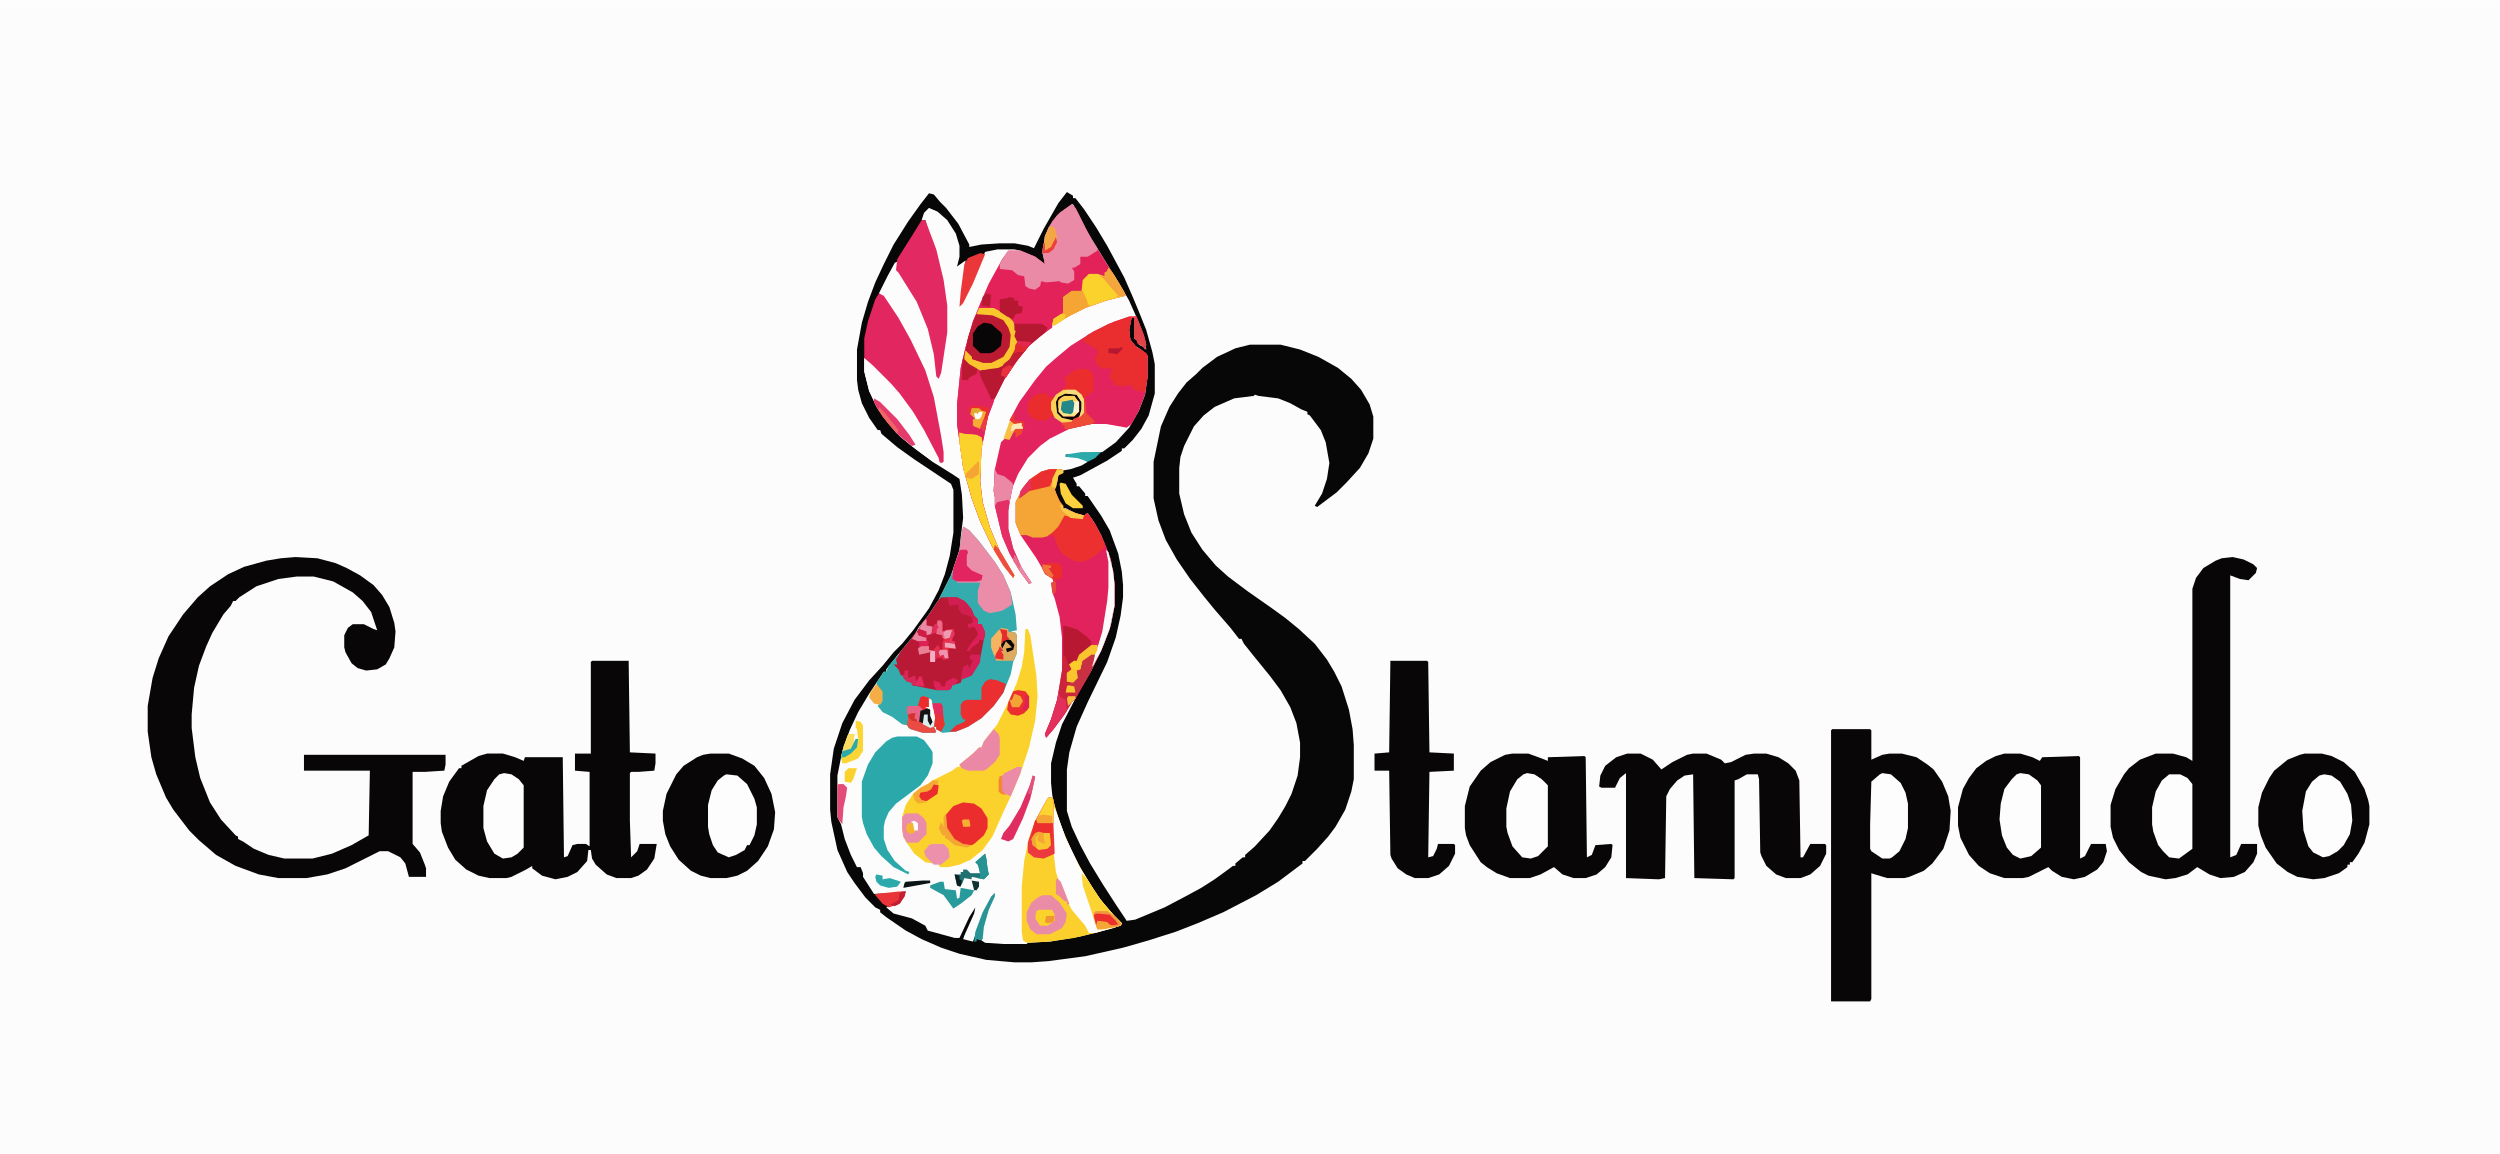 <?xml version="1.0" encoding="UTF-8"?>
<svg version="1.1" viewBox="0 0 2048 945" width="732" height="338" xmlns="http://www.w3.org/2000/svg">
<path transform="translate(0)" d="m0 0h2048v945h-2048z" fill="#FCFCFC"/>
<path transform="translate(874,157)" d="m0 0 5 3v2h2l7 9 10 15 9 15 14 26 7 16 5 12 6 15 5 18 2 10v24l-5 18-6 11-7 9-7 7h-2v2l-12 8-22 12-6 2 3 5v2h2l5 6v2h2l11 16 7 12 7 19 3 15 1 11v10l-2 15-4 18-7 20-16 33-9 20-6 21-2 14v34l4 13 7 15 8 15 11 18 11 17 8 12 7-1 24-10 19-10 11-6 11-7 11-8 4-3h2v-2l6-5h2v-2l8-7 12-13 7-10 6-10 5-10 5-15 2-15v-12l-3-16-5-13-8-14-9-12-13-16-8-10-2-4h-2l-7-9-13-15-9-11-11-14-11-16-9-16-6-16-4-18v-30l6-29 7-16 7-11 7-9 8-7 5-5 12-9 15-7 12-3h25l16 4 15 6 16 9 11 9 8 9 7 12 3 10v18l-4 12-7 12-11 12-8 8-16 12-2-1 6-10 4-12 2-13-3-17-4-10-9-12-2-1v-2l-5-2-9-5-10-4-16-2-3-1-1 1-16 2-16 7-9 7-8 9-8 16-3 9-1 9v21l4 17 6 15 9 14 11 13 10 9 16 12 20 14 11 8 11 9 13 12 10 13 6 10 6 12 6 19 3 16 1 13v28l-2 10-5 15-8 14-6 8-9 10-10 10h-2v2l-20 15-18 11-27 14-21 9-18 7-22 7-21 6-31 7-30 4-14 1h-14l-23-2-22-5-15-5-16-7-13-7-16-11-5-4v-2l-4-2-8-8-9-12-6-9-8-18-5-23-1-10v-29l3-21 7-21 10-19 12-16 11-12 9-11 7-7 9-11 13-18 8-15 5-13 4-15 3-19v-35l-2-5-30-20-14-10-13-11-1-3h-2l-7-10-6-12-3-11-1-8v-25l4-22 5-17 6-16 7-15 8-16 12-19 10-14 7-9 4 1 5 6 5 5 10 13 9 17v2l10-2 15-1h12l11 2 5 2 8-16 12-21z" fill="#FCFCFC"/>
<path transform="translate(874,157)" d="m0 0 5 3v2h2l7 9 10 15 9 15 14 26 7 16 5 12 6 15 5 18 2 10v24l-5 18-6 11-7 9-7 7h-2v2l-12 8-22 12-6 2 3 5v2h2l5 6v2h2l11 16 7 12 7 19 3 15 1 11v10l-2 15-4 18-7 20-16 33-9 20-6 21-2 14v34l4 13 7 15 8 15 11 18 11 17 8 12 7-1 24-10 19-10 11-6 11-7 11-8 4-3h2v-2l6-5h2v-2l8-7 12-13 7-10 6-10 5-10 5-15 2-15v-12l-3-16-5-13-8-14-9-12-13-16-8-10-2-4h-2l-7-9-13-15-9-11-11-14-11-16-9-16-6-16-4-18v-30l6-29 7-16 7-11 7-9 8-7 5-5 12-9 15-7 12-3h25l16 4 15 6 16 9 11 9 8 9 7 12 3 10v18l-4 12-7 12-11 12-8 8-16 12-2-1 6-10 4-12 2-13-3-17-4-10-9-12-2-1v-2l-5-2-9-5-10-4-16-2-3-1-1 1-16 2-16 7-9 7-8 9-8 16-3 9-1 9v21l4 17 6 15 9 14 11 13 10 9 16 12 20 14 11 8 11 9 13 12 10 13 6 10 6 12 6 19 3 16 1 13v28l-2 10-5 15-8 14-6 8-9 10-10 10h-2v2l-20 15-18 11-27 14-21 9-18 7-22 7-21 6-31 7-30 4-14 1h-14l-23-2-22-5-15-5-16-7-13-7-16-11-5-4v-2l-4-2-8-8-9-12-6-9-8-18-5-23-1-10v-29l3-21 7-21 10-19 12-16 11-12 9-11 7-7 9-11 13-18 8-15 5-13 4-15 3-19v-35l-2-5-30-20-14-10-13-11-1-3h-2l-7-10-6-12-3-11-1-8v-25l4-22 5-17 6-16 7-15 8-16 12-19 10-14 7-9 4 1 5 6 5 5 10 13 9 17v2l10-2 15-1h12l11 2 5 2 8-16 12-21zm4 10-12 9-7 10-3 7-2 14 2 9-8-6-12-5-5-1h-14l-10 2-11 26-9 18 2-17 2-20-7 5 2-8v-9l-3-10-7-11-8-7-7-3-4 4-2 6h3l3 10 6 18 5 21 3 21v22l-5 33-2 3-2-18-5-21-9-22-15-24-2-2v-7l-2 1-6 11-7 14 5 5 10 15 10 18 12 25 7 22 6 32 2 13v8h-3l-1-5-13-25-12-18-8-10-14-15-12-12h-1v11l4 16 8 16 8 11 9 10 11 9 16 12 16 10 6 4 2 13 1 19-2 16-1 11-7 20-10 20-10 15-6 7-4 7-6 7-9 11-8 10v2h-2l-12 18-9 15-7 15-6 17-4 20v34l3 6 3 12 5 13 5 10h3l2 5v3l9 14 20-1 6-1-5 9-9 3-2 1 6 5 15 4 11 6 2 4 22 6h4l8-17 5-8-1 5-8 18-1 3 8 2 9-24 7-13h1l-5 11-4 14-1 11 3 2 15 1h19l1-1 18-1 24-4 28-7 7-3-6-7-9-10-9-13-12-20-10-21-8-22-3-13-1-10v-16l4-17 5-15 14-27 10-17 10-21 6-16 3-16v-19l-3-19-8-20-6-11-5-7-3 2-7-2-8-4h-2l-2-4-3-5-2-7 2-5 1-6 4-2v-2l6-1 9-3 5-3-3-2-5-2h-10v-2l30-2 11-8 11-12 8-14 5-13 2-14v-18l-4-4-6-4-4-5-1-8 2-10h2v17l2 1 2 4 4 2 2 2-1-8-5-14-8-18-8-14-12-19-14-23-8-16-4-7z" fill="#080707"/>
<path transform="translate(242,456)" d="m0 0 18 1 15 4 9 4 11 6 11 8 7 8 6 10 4 13 1 7-1 13-4 9-3 5-7 4-9 1-7-2-5-4-5-9-1-4v-10l3-6 4-3h9l8 4 3 1-5-15-7-9-8-7-16-9-16-4h-14l-15 2-18 6-14 9-3 3h-2l-2 4-6 7-9 15-5 11-6 16-4 18-2 22v11l3 24 4 17 8 20 9 14 12 13 2 1v2l4 2 9 6 12 5 13 3h23l16-4 16-7 14-8 1-53h-54v-13h116v8l-1 5-16 1h-10v59l6 7 4 10 1 3v7h-14l-3-11-4-5-10-5h-7l-28 14-15 5-17 3h-23l-16-3-19-7-16-9-14-12-8-8-13-17-6-10-8-19-4-14-3-21v-21l4-23 5-16 8-18 12-18 12-14 10-9 15-10 13-6 18-5 12-2z" fill="#080606"/>
<path transform="translate(485,541)" d="m0 0h30l1 75 21 1v8l-1 6-13 1h-6l-1 1v39l1 30 5-5 2-6h14l-2 12-6 9-7 5-6 2h-12l-8-3-9-8-3-5-1-7h-2l-1 9-8 9-8 4-10 2-11-3-8-6v-2l-5 3-12 6-4 1h-14l-9-2-10-5-9-8-6-10-5-13-1-7v-10l2-12 5-12 8-11h2v-2l14-8 7-2h13l10 3 7 3 1-3h31l1 82 3-1 4-9 4-1h7l3 2v-61l-12-1v-14h13v-75z" fill="#080606"/>
<path transform="translate(1829,456)" d="m0 0 9 2 8 4 3 3-1 4-6 6-7-1-8-3v231l5-2 4-9h13v8l-3 7-7 8-9 4-11 1-9-3-10-6-8 6-10 3-8 1-14-3-6-3-10-8-8-10-5-10-2-9v-18l4-13 7-12 4-5 9-7 13-5h14l11 3 5 3v-141l3-9 6-8 10-6 5-2z" fill="#080606"/>
<path transform="translate(1501,597)" d="m0 0h31l1 1v24l9-4 6-1h10l12 3 9 6 5 4 7 10 5 12 2 12-1 16-5 15-9 12-7 6-12 5-4 1h-14l-10-3-3-1v103l-1 2h-32v-222z" fill="#080606"/>
<path transform="translate(789,431)" d="m0 0 5 3 8 9 13 17 7 11 6 14 4 18 1 13-5 1 4 1 1 2v15l-3 7-2 10-6 15-8 11-10 10-11 7-10 4-11 1-5-3v-2h-2l2 4-1 1h-10l-10-3-2-1v-2l-5-1-8-6-8-4-4-5 3-4v-8l-3-3-1-4 6-9h2l2-5 8-9 16-20 3-5 6-8 8-12 11-22 6-19 2-14z" fill="#34ACAD"/>
<path transform="translate(878,167)" d="m0 0 3 3 8 16 6 11 15 24 11 18 1 3-16 4-17 6-16 8-9 6h-2v2l-11 8-8 7-9 11-11 16-8 16-6 16-3 16-2 9-1 27 2 17 6 21 8 19 12 20-1 2-8-10-9-15-10-21-7-19-7-25-5-36v-16l3-30 4-17 6-21 6-15 7-16 11-20 5-7h10l12 5 8 6-2-12 3-13 5-10 6-7z" fill="#E22259"/>
<path transform="translate(1333,617)" d="m0 0h11l10 5 7 8 9-6 12-6 5-1h11l12 5 3 3 5-1 12-6 7-1h10l10 3 8 5 6 6 3 8 1 63h2l6-11h12l1 1v7l-5 10-8 7-8 3h-12l-8-3-8-7-4-8-1-3-1-60-1-4h-9l-7 4-3 1v80l-1 1-32-1-1-85-7 1-6 4-6 7-3 6-1 67-5 1-27-1v-86l-5 4-4 8h-11l-2-1 1-9 4-8 9-7z" fill="#080606"/>
<path transform="translate(1642,617)" d="m0 0h13l10 3 6 3 2-3 30-1 1 1v83l4-2 5-10h12l1 6-3 9-5 6-10 6-9 2-10-2-8-5-3-3-16 8-5 1h-15l-12-4-9-6-8-9-7-14-2-10v-15l4-15 5-9 6-8 8-6 8-4z" fill="#080606"/>
<path transform="translate(1239,617)" d="m0 0h13l11 4 5 2v-3l30-1 1 1 1 82 4-2 3-8 13-1 1 1-1 10-5 8-7 6-9 3h-10l-9-3-7-6-11 6-9 3h-16l-11-4-8-5-5-4-9-14-3-8-1-6v-18l4-16 9-13 8-7 12-6z" fill="#080606"/>
<path transform="translate(925,259)" d="m0 0h6l6 15 2 8-1 4-2-3-4-2-1-3-2-1v-17h-2l-2 10 1 8 5 6 8 5 1 2v18l-2 14-5 13-6 11-4 3-17-3h-12l-18 4-16 8-8 6-10 10-8 13-5 12-3 18v15l4 16 7 16 8 12-2 1-8-11-8-14-6-14-6-25v-7l-1-5 1-18 5-22 3-3h4l3-6 4-2h3v-5l-6 1-4-3 8-15 13-18 9-11 8-7 12-10 19-12 17-8z" fill="#E2235D"/>
<path transform="translate(860,384)" d="m0 0h10l1 3-4 2-2 10-1 2 4 9 3 4v2l10 4 8 2 2-2 7 10 8 17 4 11 3 19v19l-4 19-7 18-8 16-13 23-3 3-6 10-9 12-6 7-1-3 5-12 5-16 4-24v-27l-2-17-4-15-2-5-1-8h2l-1-4-4-2-2-2-7-12-13-19-4-10v-17l6-12 6-7 9-6z" fill="#E2225C"/>
<path transform="translate(840,515)" d="m0 0h2l2 5 5 33 1 17-2 20-5 22-7 21-8 19-7 15-8 18-8 11-10 8-9 4-9 2h-7l-1-2 8-6-1-7-3-3h-10l-5 5 2 5 4 5-6-1-9-7-7-10-2-4-1-6v-10l3-10 6-9 6-5 6-3 4-3 16-8 4-3h2v-2l11-9 5-5h2l2-5 11-14 8-16 8-18 4-13 2-12z" fill="#FBD22B"/>
<path transform="translate(582,617)" d="m0 0h15l11 4 10 6 8 10 6 13 3 15-1 14-5 14-8 12-9 8-8 4-9 2h-13l-8-2-8-4-10-9-7-11-4-10-2-11v-8l3-14 8-16 6-7 11-7 5-2z" fill="#080606"/>
<path transform="translate(1888,617)" d="m0 0h14l8 2 10 5 9 8 8 14 3 9 1 5v15l-4 15-5 9-5 7h-2v2h-2v2l-7 5-12 4-9 1-13-2-8-4-9-7-9-13-4-10-2-8v-15l3-12 6-12 4-6 11-9 10-4z" fill="#080606"/>
<path transform="translate(1139,541)" d="m0 0h30l1 1 1 74 20 1v14l-20 1-1 70 4-1 3-6 1-4h13l1 1v7l-5 10-8 7-9 3h-11l-7-3-7-5-5-8-1-3-1-69h-12v-14l12-1z" fill="#080606"/>
<path transform="translate(859,653)" d="m0 0h3l7 23 9 21 10 19 13 20 11 13 7 7-1 2-21 6-17 4-20 3-19 1-3-2-1-7v-37l2-21 4-19 5-14 10-18z" fill="#FBD02D"/>
<path transform="translate(802,252)" d="m0 0h12l6 3 6 4 4 4 3 8-1 5 2 5-4 10-6 7-6 3-15 3 2 6 8 16 1 3-5 13-3 16-2 9-1 27 2 17 6 21 8 19 12 20-1 2-8-10-9-15-10-21-7-19-7-25-5-36v-16l3-30 4-17 6-21z" fill="#E2265D"/>
<path transform="translate(771,489)" d="m0 0h13l6 3 2 2 4 5 2 5 3 3v4h3l3 7-4 21-1 4-6 10-5 2-3 1-1 3-7 2-1 3-2 1h-10l-20-4v-2l-4-1-3-3v-2h-2l-2-5-4-4h3l-1-4 4-7 6-7 8-10 3-5 6-8 8-12z" fill="#B91935"/>
<path transform="translate(720,240)" d="m0 0 4 2 12 18 10 18 12 25 7 22 6 32 2 13v8l-2 1-2-1-10-21-12-20-12-16-15-16-12-12v-16l3-14 6-18z" fill="#E22660"/>
<path transform="translate(735,603)" d="m0 0h16l6 3 6 8 1 2v9l-4 10-6 8-20 15-6 7-3 7-1 5v10l3 9 6 9 9 8 3 1-1 2-12-6-10-9-6-7-6-11-3-9-1-5v-29l5-14 6-10 9-9 5-3z" fill="#2BA9AA"/>
<path transform="translate(878,167)" d="m0 0 3 3 8 16 6 11 4 6v2l-8 5h-6v6l-5 3h-2l2 3v7l-5 3-6-1-1-1-11 1-4-1-1 4-4 3-5-1-3-2-1-8-5-1-5-4-10-1v-4l6-10 1-1h10l12 5 8 6-2-12 3-13 5-10 6-7z" fill="#EB8AA7"/>
<path transform="translate(755,180)" d="m0 0h3l9 24 6 25 3 21v22l-5 33-2 5-2-2-2-18-5-21-9-22-15-24-2-2 1-9 12-19z" fill="#E22962"/>
<path transform="translate(1904,634)" d="m0 0 6 1 7 5 6 10 3 9 1 13-2 11-5 9-5 5-7 4-5 1-8-4-4-5-4-13-1-16 3-16 5-8 6-5z" fill="#FDFDFD"/>
<path transform="translate(595,634)" d="m0 0 9 1 8 7 6 12 2 7v14l-2 9-4 8h-2l-2 4-7 4-6 2-9-4-4-6-3-9-1-6v-18l3-12 5-8 5-4z" fill="#FDFDFD"/>
<path transform="translate(1251,633)" d="m0 0 6 1 6 4 5 5v50l-8 8-6 2-7-1-8-9-4-11-1-5v-15l3-14 6-10 5-4z" fill="#FDFDFD"/>
<path transform="translate(1655,633)" d="m0 0 7 1 7 5 3 4v51l-8 7-9 2-6-3-5-6-4-10-2-13 1-13 3-12 6-8 4-4z" fill="#FDFDFD"/>
<path transform="translate(413,633)" d="m0 0 6 1 6 4 4 5v51l-5 5-5 3-7 1-7-4-6-10-3-11v-18l3-13 6-9 4-4z" fill="#FDFDFD"/>
<path transform="translate(925,259)" d="m0 0h6l6 15 2 8-1 4-2-3-4-2-1-3-2-1v-17h-2l-2 10 1 8 5 6 8 5 1 2v18l-2 12-6-1-5-3v-2l-8 1-1 2v-2l-5-1-2-4-2-1 1-7 1-2-7 1-5-3-2-5v-3h2v-5l-9-5-2-1-1-2 4-4 17-9z" fill="#EA2D2E"/>
<path transform="translate(1777,634)" d="m0 0h9l6 3 4 5v53l-11 8-8-1-5-5-4-5-4-11-1-6v-14l3-13 5-9z" fill="#FDFDFD"/>
<path transform="translate(863,660)" d="m0 0 2 4 8 22 12 25 15 24 12 14 7 7-1 2-21 6h-5l-3-6-11-13-5-10-6-15-2-6-2-17-1-24z" fill="#FDFDFD"/>
<path transform="translate(1542,633)" d="m0 0 7 1 8 7 4 8 2 9v20l-2 9-5 10-6 5-2 1h-6l-9-6-1-2v-20l1-35 7-6z" fill="#FDFDFD"/>
<path transform="translate(860,384)" d="m0 0h10l1 3-4 2-2 10-1 2 4 9 3 4v2l10 4 7 2-1 3-10-1-5-1-6 11-8 5-4 1h-8l-5-2h-5l-4-10v-17l6-12 6-7 9-6z" fill="#F4A535"/>
<path transform="translate(789,431)" d="m0 0 5 3 8 9 13 17 7 11 6 14 1 10-8 5-10 2-5-2-4-5-1-2v-9l2-7h-19v-2l-4-1 1-9 5-15 2-14z" fill="#EB8CA8"/>
<path transform="translate(708,293)" d="m0 0 7 6 15 15 7 8 11 15 9 15 12 23 1 5-4-1-14-10-10-8-8-7-9-11-7-10-6-13-4-16z" fill="#FCFCFC"/>
<path transform="translate(906,450)" d="m0 0 2 2 4 16 1 11v17l-4 19-7 18-8 16-13 23-3 3-6 10-9 12-6 7-1-3 5-12 5-16 4-24 1-13 4 3v5l5-3h2l2-5 10-8h5l3-8 4-20 2-19v-21z" fill="#CC243A"/>
<path transform="translate(800,257)" d="m0 0h13l10 5 5 7 1 11-4 10-6 5-7 3h-7l-7-3-5-5-2-3 2-11 5-15z" fill="#BC1A32"/>
<path transform="translate(890,420)" d="m0 0 4 4 8 14 3 7v3l-8 7-5 3-6 2-7-1-8-5-4-5-3-9-1-2-5 1 4-3 5-5 5-9 9 2h6z" fill="#EC3030"/>
<path transform="translate(908,219)" d="m0 0 4 5 9 15 1 3-16 4-17 6-16 8-9 6h-2l1-5 8-5v-13l7-5h8l1-9 5-5h7l6 2v-3l2-1z" fill="#FBD22B"/>
<path transform="translate(882,302)" d="m0 0h9l4 3 1 4v11l-7 5 1 13 7 7-3 2-18 4h-4v-3h-2v-2l7-1-9-3-4-7 1-9 5-4 9-1 5 3 3 5v8l-1 3 1-2v-11l-4-6-2-1h-12l5-5-2-6z" fill="#EC2D2D"/>
<path transform="translate(786,354)" d="m0 0 3 1 11 1 4 2 1 5-1 4-1 27 2 17 6 21 8 19 12 20-1 2-8-10-9-15-10-21-7-19-7-25-3-21z" fill="#FBD12B"/>
<path transform="translate(789,657)" d="m0 0 9 1 6 4 5 8v8l-3 6-8 7-2 1h-7l-7-4-6-8-1-2v-11l6-7z" fill="#EC2D2D"/>
<path transform="translate(831,265)" d="m0 0h22l5 3-2 4-13 11-9 11-11 16-8 16-3 1-3-7-5-10-2-6 4-2 15-3 6-5 4-7 2-8-2-4 1-4-1-1z" fill="#B91832"/>
<path transform="translate(854,733)" d="m0 0h7l7 6 6 9-1 7-3 5-10 5h-11l-5-4-3-7v-7l4-8 5-4z" fill="#EB8CA7"/>
<path transform="translate(859,653)" d="m0 0h3l1 2v20l1 24-9 4-8-1-5-4v-8l6-18 10-18z" fill="#EB393D"/>
<path transform="translate(758,507)" d="m0 0h1v5h6l3-4h3l1 2v7l5-2h4l1 4-2 4v2h2l1 6h-6v8l-5 1v-2l-3 1-1-1-2 4h-4v-8l-9 2-1-5 2-4-5-3-2-2 5-6 3-5z" fill="#BE1936"/>
<path transform="translate(811,556)" d="m0 0 6 1 7 3-2 7-8 11-10 10-11 7-10 4h-5l5-5 7-3 1-2h-2l-2-4v-8l2-3 3-1h12v-10l3-5z" fill="#EB2E2F"/>
<path transform="translate(756,570)" d="m0 0 4 1 3 2v3h8l1 2 1 11 1 4-3 6-4-2v-2h-2l2 4-1 1h-10l-10-3-3-3 1-7-1-8 1-1h8l2-7z" fill="#EA4B42"/>
<path transform="translate(815,384)" d="m0 0 2 4 6 2 6 5 1 2-3 14-1 7v15l4 16 7 16 8 12-2 1-8-11-8-14-6-14-6-25v-7l-1-5z" fill="#E32F66"/>
<path transform="translate(814,597)" d="m0 0 4 4 1 3v14l-4 6-7 6-2 1h-13l-5-2-2-3 11-9 5-5h2l2-5z" fill="#EB88A5"/>
<path transform="translate(886,715)" d="m0 0 4 4 11 17 11 13 7 7-1 2-15 3h-4l-12-36z" fill="#FBD433"/>
<path transform="translate(806,264)" d="m0 0 6 1 8 7 1 2-1 9-6 5-3 1h-8l-6-6v-10l4-6z" fill="#080606"/>
<path transform="translate(802,252)" d="m0 0h12l6 3 6 4 4 4 3 8-1 5 2 5-4 10-6 7-6 3-15 2-9-5-4-4 1-7 5 5v2l9 3h7l10-5 5-8 1-10-2-6-4-6-9-4-13-1z" fill="#F9C62D"/>
<path transform="translate(871,512)" d="m0 0 11 3 8 6 4 4v4l-10 8-2 4-5 3h-2l-2-6-2-2z" fill="#B81831"/>
<path transform="translate(820,514)" d="m0 0 6 1v2l6 1 1 2v15l-3 6h-14l-3-9-1-2v-7z" fill="#DEAA5D"/>
<path transform="translate(786,354)" d="m0 0 3 1 11 1 4 2 1 5-1 4-1 21h-1l-1-9h-2l-2 4-4 5h-3l-4-26z" fill="#FBD22B"/>
<path transform="translate(742,666)" d="m0 0h10l5 4 2 4v9l-7 7h-9l-3-5-1-6v-10z" fill="#EB8CA8"/>
<path transform="translate(851,322)" d="m0 0h7l1 3h4l-1 10 2 7-3-2-3 4h-7l-6-2-3-5v-7l5-6z" fill="#EB2C2D"/>
<path transform="translate(878,238)" d="m0 0h9l4 9v2l2 1-16 8-13 8h-2l1-5 8-5v-13z" fill="#F4A533"/>
<path transform="translate(701,590)" d="m0 0 4 1 2 3v21l-4 6-10 4h-3l-1-6 5-16 1-2h5l-1 8 2-4h2l-1-8-1-1z" fill="#FBD536"/>
<path transform="translate(803,207)" d="m0 0 4 1-10 24-8 16-3 3 1-12 3-23 3-5z" fill="#EB373A"/>
<path transform="translate(906,450)" d="m0 0 2 2 4 16 1 11v17l-4 19-7 18-7 13-1-3 6-16 3-10 4-25 1-11v-21z" fill="#FCFAFB"/>
<path transform="translate(787,450)" d="m0 0h5l1 2-1 3v8l4 4 9 4-1 4-4 1h-16l-4-2 1-9 5-14z" fill="#E22560"/>
<path transform="translate(831,265)" d="m0 0h22l5 3-2 4-10 8h-9l-4-1-2-4 1-4-1-1z" fill="#B61731"/>
<path transform="translate(834,565)" d="m0 0 6 1 3 4v9l-4 5-5 2-6-1-3-4 1-6 4-9z" fill="#EC3030"/>
<path transform="translate(860,384)" d="m0 0h6l-5 12-1 2-17 4-8 6 1-6 7-9 10-7z" fill="#EB2F30"/>
<path transform="translate(846,635)" d="m0 0 2 1-4 18-6 16-8 17-4 2-6-2 2-5 5-6 9-15 8-19z" fill="#E02E63"/>
<path transform="translate(776,489)" d="m0 0h8l6 3 2 2 4 5 2 5 3 3v4h3l3 7-1 6h-4v2l-6 4-2 3h-2l2-4 7-9v-2l-2-4-1-1-5 1v-3l4-1-1-5-9-3v-2l-2-1v-4l-7 1z" fill="#D01E50"/>
<path transform="translate(763,691)" d="m0 0h10l4 4 1 7-7 6h-6l-7-7-1-4 4-5z" fill="#EC90AB"/>
<path transform="translate(716,326)" d="m0 0 5 3 14 14 10 13 5 8-3 1-11-9-9-10-9-13-2-4z" fill="#E43A6C"/>
<path transform="translate(815,384)" d="m0 0 2 4 6 2 6 5 1 2-3 14-1-2-9 2-2 3v-7l-1-5z" fill="#EB88A5"/>
<path transform="translate(770,722)" d="m0 0h3l1 6 9 1 1 7 2-1 1-8 11 2-2 4-9 7-6 4-8-11-11-6v-2z" fill="#289A9B"/>
<path transform="translate(894,528)" d="m0 0h5v4l-2 4-7 4-3 1-1 6-4 2 1 6-4 4-5-1v-7l4-3-2-4 4-3h2l2-5z" fill="#F9C42D"/>
<path transform="translate(872,324)" d="m0 0h8l4 5v8l-4 4h-9l-4-4v-9l3-3z" fill="#FCE384"/>
<path transform="translate(894,536)" d="m0 0h3l-1 5-3 10-11 19h-1l-1-7-4-2v-2l5-3 1-4v-4l3-1 2-6z" fill="#C93143"/>
<path transform="translate(833,628)" d="m0 0h4l-1 5-8 19-7-3-1-3v-10l3-3z" fill="#EC8BA7"/>
<path transform="translate(898,746)" d="m0 0h9l6 4 6 7-4 2-16 2-3-9v-5z" fill="#F39640"/>
<path transform="translate(807,699)" d="m0 0 1 4 1 8 1 5-4 4-10-2v2l-6-1-2 5-2 2-2-1-2-9h5v-2h2v-2h3l3 3h8l-2-7-2-2z" fill="#1F7172"/>
<path transform="translate(827,243)" d="m0 0 4 1v2h3v4l4 1-1 5-5 1-2 4-5-2-6-4v-10l6-1z" fill="#B71731"/>
<path transform="translate(768,508)" d="m0 0h3l1 2v7l5-2h4l1 4-2 4v2h2l1 6h-6v8h-3l-1-3-3 1-1-3 1-2h2v-6l1-2-1-4-5-1z" fill="#E82D44"/>
<path transform="translate(834,279)" d="m0 0 11 1-6 8-8 10-7 11-4-2 1-5 1-4 5-4 4-7 2-6z" fill="#C21B34"/>
<path transform="translate(867,567)" d="m0 0 2 4 4 2 1 9-11 15-6 7-1-3 5-12 5-16z" fill="#E22F5B"/>
<path transform="translate(736,730)" d="m0 0h6l-1 4-4 6-9 3-5-3-6-7v-1z" fill="#E93539"/>
<path transform="translate(859,653)" d="m0 0h3l1 2v18l-1 1h-12l-1-3 9-17z" fill="#FCD530"/>
<path transform="translate(851,681)" d="m0 0 9 1 1 3v7l-3 3-7 1-5-4-1-5 3-5z" fill="#F9C72D"/>
<path transform="translate(873,321)" d="m0 0 9 1 4 5 1 2v8l-4 5-4 2h-7l-5-3-3-6 1-9 5-4zm-1 3-4 2-1 2v9l4 4h9l4-4v-8l-4-5z" fill="#090606"/>
<path transform="translate(869,395)" d="m0 0 4 1 5 9 9 9v2h-8l-6-4-4-8-1-8z" fill="#FBD13D"/>
<path transform="translate(860,185)" d="m0 0 4 1 2 8-1 7-6 6h-5l2-14z" fill="#F4A644"/>
<path transform="translate(851,745)" d="m0 0h11l2 4v5l-6 4h-6l-4-6 1-6z" fill="#FBD12B"/>
<path transform="translate(859,461)" d="m0 0h8l3 3v9l-6 2-8-5-2-4v-4z" fill="#EC2D2D"/>
<path transform="translate(764,576)" d="m0 0h7l1 2 1 11 1 4-3 6-4-2v-2h-2v-8l-2-10z" fill="#E9332E"/>
<path transform="translate(871,319)" d="m0 0h10l5 4 2 4v11l-4 4 2-7v-6l-4-6-9-1-6 3-2 4 1 9 4 4 9 2-2 2h-7l-6-4-3-7v-6l4-6z" fill="#FAD057"/>
<path transform="translate(908,219)" d="m0 0 4 5 9 15 1 3-8 1 2-1-7-8-5-6-3-2h4v-3l2-1z" fill="#F4A53C"/>
<path transform="translate(687,642)" d="m0 0h4l3 3-1 7-2 9-1 14-3-4-1-2v-26z" fill="#E44C78"/>
<path transform="translate(888,329)" d="m0 0h1l1 9 7 7-3 2-18 4h-4v-3h-2v-2l9-1v-2l7-3 1-2z" fill="#ED4B36"/>
<path transform="translate(815,731)" d="m0 0v3l-5 11-4 14-1 10-2 1-3-1v2h-2l1-8 6-16 7-13z" fill="#299495"/>
<path transform="translate(756,570)" d="m0 0 4 1 2 5v4l1 2 1 9-2 3-2-4v-5h-3l-1 7-3-1 1-9 1-2-3-2 2-7z" fill="#EA2C2D"/>
<path transform="translate(796,334)" d="m0 0h6l6 3-2 9-3 5-5-2-1-1v-5h2l-4-4z" fill="#F5AC32"/>
<path transform="translate(848,672)" d="m0 0h2v2h12v18h-1l-1-10h-9l-6 2 2-9z" fill="#EC2F2E"/>
<path transform="translate(695,601)" d="m0 0h5l-1 8 2-4h2l-1 7-5 5-5 3h-2l-1 2 2-11z" fill="#FCDD60"/>
<path transform="translate(795,536)" d="m0 0h8v6l-7 11-5 2-4 1 2-10 4-2 1 3 3-6-3-2z" fill="#D42057"/>
<path transform="translate(789,292)" d="m0 0 5 5 7 5-1 4-6 3-1 2h-5v-9z" fill="#BB1931"/>
<path transform="translate(929,259)" d="m0 0h2l6 15 2 8-1 4-2-3-4-2-1-3-2-1z" fill="#E04449"/>
<path transform="translate(880,541)" d="m0 0 4 1 2 1-1 5-3 1 1 6-4 4-5-1v-7l4-3-2-4z" fill="#F9C52D"/>
<path transform="translate(798,507)" d="m0 0 3 1v3h3l3 7-1 6h-4v2l-6 4-2 3h-2l2-4 7-9v-2l-2-4-1-1-5 1v-3l4-1z" fill="#DC1F59"/>
<path transform="translate(765,642)" d="m0 0 4 1-1 7-9 6-5-1-2-4 2-3 7-2z" fill="#EC2D2D"/>
<path transform="translate(718,560)" d="m0 0 4 5 1 1v8l-2 3-5-1-4-5 1-4z" fill="#F5AE45"/>
<path transform="translate(886,370)" d="m0 0h16l-5 5-6 3-8-3-10-1v-2z" fill="#2CAAAB"/>
<path transform="translate(718,716)" d="m0 0 5 1v3l6-1 9 3-3 4-7 1-7-2-3-3-1-4z" fill="#2CAAAB"/>
<path transform="translate(818,516)" d="m0 0h2l2 4-2 9-2 7h-4l-2-6v-7z" fill="#F6B461"/>
<path transform="translate(774,667)" d="m0 0h1l1 11 6 9 7 4 7 1-4 2-10-2-6-5-2-1v-2h-2l-3-6 2-5 2 4v-8z" fill="#F4A534"/>
<path transform="translate(899,748)" d="m0 0 10 1 5 5 2 3-7 1-5-3-5-1-1 4-2-9z" fill="#EC2E2D"/>
<path transform="translate(764,639)" d="m0 0h5l-1 4-3-1-2 4-3 2-6 1-1 3 2 3 4 2-7 1-3-3-1-5 6-5 6-3z" fill="#F4AA33"/>
<path transform="translate(827,345)" d="m0 0 10 1 1 5-4 1-4 2-3 6-5-1z" fill="#F8C144"/>
<path transform="translate(872,327)" d="m0 0h7l2 4v5l-4 3-6-1-2-3 1-7z" fill="#248889"/>
<path transform="translate(807,699)" d="m0 0 1 4 1 8 1 5-4 4-5-1 2-1-1-9-3-3z" fill="#269293"/>
<path transform="translate(791,287)" d="m0 0 5 5v2l12 4 1 4-6 1-9-5-4-4z" fill="#F9C42E"/>
<path transform="translate(781,555)" d="m0 0 4 2-3 4h-2l-1 3-2 1h-10l-2-4v-4l5 2 1 3h3l1-4z" fill="#DD215B"/>
<path transform="translate(761,572)" d="m0 0 2 1 3 15-1 7-3 1-6-3v-8l4-1 1 2 1 7 1-3-1-9-4-2h3z" fill="#DAEFEF"/>
<path transform="translate(744,578)" d="m0 0h9l3 3-2 6-1 4-3-1-1-4 1-2-6 1-1-1v-5z" fill="#E96384"/>
<path transform="translate(741,549)" d="m0 0h3v6l6-2v3l1 2 2-4h2l2 8-10-1v-2l-4-1-4-5 2-1z" fill="#D82859"/>
<path transform="translate(755,528)" d="m0 0 6 1v3l5 1v9h-4v-8l-9 2-1-5z" fill="#EA7F94"/>
<path transform="translate(768,508)" d="m0 0h3l1 2v7l8-1-2 6-4 1-2-1v-2l-5-1z" fill="#EB6C8A"/>
<path transform="translate(866,719)" d="m0 0 3 3 7 18-2 1v-3h-2l-4-4-3-2v-11z" fill="#EB8A9E"/>
<path transform="translate(695,629)" d="m0 0h7l-3 9-2 3-5-1v-8z" fill="#FBD22D"/>
<path transform="translate(801,378)" d="m0 0h1v10l-6 4-5-1v-3l5-5z" fill="#F4A533"/>
<path transform="translate(831,568)" d="m0 0 5 2 2 4-3 5h-6l-2-6h2z" fill="#F3A435"/>
<path transform="translate(834,279)" d="m0 0 11 1-6 8h-6l-2 1 1-7z" fill="#E52650"/>
<path transform="translate(798,332)" d="m0 0 10 1 2 1-1 9-2 9-2 1v-2l-2-1 4-10 1-3-4-1-2-1h-6l-2 4v-5z" fill="#EC2D2D"/>
<path transform="translate(854,667)" d="m0 0 8 1v6h-12l-1-3 2-3z" fill="#F4A533"/>
<path transform="translate(815,446)" d="m0 0 3 3 10 17 3 5-1 2-8-10-8-13z" fill="#ED4E41"/>
<path transform="translate(868,413)" d="m0 0 3 1v2l10 4 7 2-1 3-10-1-7-6z" fill="#FACA46"/>
<path transform="translate(760,580)" d="m0 0 3 1 1 10-2 3-2-4v-5h-3l-1 7-3-1 1-9z" fill="#151414"/>
<path transform="translate(764,576)" d="m0 0h7l1 2v10l-3-1 2-3-5 1v-4l-3-1z" fill="#E32D61"/>
<path transform="translate(758,507)" d="m0 0h1v5l5 1-1 6-4 1-1-3-5-2 2-4z" fill="#EC8AA6"/>
<path transform="translate(808,240)" d="m0 0 4 1-1 10-7-1 1-7z" fill="#B91933"/>
<path transform="translate(701,605)" d="m0 0h2l-1 7-5 5-5 3h-2l-1 2 1-7 7-2 2-4z" fill="#2CAAAB"/>
<path transform="translate(847,390)" d="m0 0m-1 1m-2 1 2 1-2 2 1 5h-2v2l-8 6 1-6 7-9z" fill="#E5315B"/>
<path transform="translate(873,319)" d="m0 0h8l5 4 2 4v11l-4 4 2-7v-6l-4-6-9-1-2-1z" fill="#FADB7D"/>
<path transform="translate(899,754)" d="m0 0 8 1 2 2 4 2-10 2h-4l-1-3z" fill="#F4A735"/>
<path transform="translate(756,721)" d="m0 0h6v2l-22 4 1-4 1-1z" fill="#0B1414"/>
<path transform="translate(866,384)" d="m0 0 5 1v2l-4 2-2 10h-3v-7z" fill="#FACE46"/>
<path transform="translate(851,681)" d="m0 0 4 1v4l1 5-5-2-1-2 1-4-3 3 1 6 1 2-4-2-1-5 3-5z" fill="#F4A534"/>
<path transform="translate(720,333)" d="m0 0 5 5 11 14-1 3-12-14-3-5z" fill="#F06464"/>
<path transform="translate(880,541)" d="m0 0 4 1 2 1-1 5h-7l-2-4z" fill="#FACD2C"/>
<path transform="translate(831,454)" d="m0 0 2 3 6 11 6 9-2 1-8-11-5-8z" fill="#EB88A5"/>
<path transform="translate(859,461)" d="m0 0m-5 1 7 1v2h-2l4 6-1 2-4-2-2-2-2-3z" fill="#F0743B"/>
<path transform="translate(872,324)" d="m0 0h8l3 4-4 1v-2l-10 2-1 5h-1v-6l3-3z" fill="#FAD355"/>
<path transform="translate(745,674)" d="m0 0h3l2 7-4 2-4-3 1-5z" fill="#F7B42F"/>
<path transform="translate(826,299)" d="m0 0 4 1-6 9-4-2 1-5z" fill="#EA323F"/>
<path transform="translate(869,257)" d="m0 0h4l-1 4-8 5h-2l1-5z" fill="#FACD2C"/>
<path transform="translate(751,517)" d="m0 0 2 3 6 2v3h-7l-5-2z" fill="#EB84A1"/>
<path transform="translate(768,528)" d="m0 0 2 2-1 4 2 2 3-1v4l2 1h-4v-2l-3 1-1-1-2 3-1-9z" fill="#E52D50"/>
<path transform="translate(833,346)" d="m0 0h4l1 5-4 1-6 1 1-5z" fill="#FBEAB8"/>
<path transform="translate(761,572)" d="m0 0 2 1 3 15-2 3-2-5v-5l-4-2h3z" fill="#FDFDFD"/>
<path transform="translate(840,569)" d="m0 0 3 1v9l-2 3-4-1 2-4z" fill="#E32253"/>
<path transform="translate(823,523)" d="m0 0 5 1 3 4-1 4-5 2-1-3 5-1-5-5-3 6-1-3z" fill="#080606"/>
<path transform="translate(739,730)" d="m0 0h3l-1 4-4 6-4 2-4-1 7-4 1-6z" fill="#C41E33"/>
<path transform="translate(819,529)" d="m0 0 3 4h-2l2 3v4l-7-1 1-4 2-3z" fill="#EC2D2D"/>
<path transform="translate(875,561)" d="m0 0 5 1 1 5h-8l1-5z" fill="#F9C62D"/>
<path transform="translate(796,334)" d="m0 0h6l3 3-3 2-2 1v-2h-2v2l-3-1z" fill="#E4A82D"/>
<path transform="translate(857,750)" d="m0 0h7l-1 5-5 1-2-1z" fill="#F29533"/>
<path transform="translate(918,284)" d="m0 0 2 1-5 5-4-1h-3v-4h9z" fill="#B61732"/>
<path transform="translate(819,515)" d="m0 0 6 1v5l2 2-5 2-2 3 1-8z" fill="#E72B2D"/>
<path transform="translate(832,282)" d="m0 0h5l1 2 4-1-2 4-2 1h-5l-2 1z" fill="#E02730"/>
<path transform="translate(865,194)" d="m0 0 1 4-3 6-4 3h-5l1-8h1v6l5-3z" fill="#ED3D3D"/>
<path transform="translate(789,671)" d="m0 0h5l1 5-1 1h-5l-1-5z" fill="#F5B031"/>
<path transform="translate(819,635)" d="m0 0 2 1v11l3 4-4-1-2-2v-9z" fill="#F28833"/>
<path transform="translate(775,516)" d="m0 0h5l-2 6-4 1-1-5z" fill="#EE9CB2"/>
<path transform="translate(753,515)" d="m0 0 6 2v3l2 1-3 1-6-2z" fill="#CF1D46"/>
<path transform="translate(770,532)" d="m0 0h6l1 7h-3l-1-3-3 1-1-3z" fill="#EE94AD"/>
<path transform="translate(830,339)" d="m0 0h1v5l7 1 1 1v5l-2-3v-2l-6 1-4-3z" fill="#EC3930"/>
<path transform="translate(846,635)" d="m0 0 2 1-3 14h-3l1-5z" fill="#E4527B"/>
<path transform="translate(763,533)" d="m0 0h3v9h-4v-7z" fill="#F1B1C4"/>
<path transform="translate(774,526)" d="m0 0 8 1 1 4-9-1z" fill="#F0A4B7"/>
<path transform="translate(882,328)" d="m0 0 2 1v8l-5 1 1-7v-2z" fill="#FCF1CF"/>
<path transform="translate(875,570)" d="m0 0h6v2l-6 6-1-6z" fill="#F7BB3D"/>
<path transform="translate(782,716)" d="m0 0 4 1v3l2 1-1 5-3-1z" fill="#0E2121"/>
<path transform="translate(796,721)" d="m0 0 6 1v4l-2 3h-2z" fill="#133"/>
<path transform="translate(747,584)" d="m0 0h3l-1 4 2 1v2l-4-1-3-3v-2z" fill="#D4322F"/>
<path transform="translate(753,554)" d="m0 0h2l2 8-7-1 2-5z" fill="#E32B60"/>
<path transform="translate(759,523)" d="m0 0 2 3-1 3h-5l-2 1v-4-1h6z" fill="#DF2055"/>
<path transform="translate(832,351)" d="m0 0h6l-1 4-5 3v-4l-2-1z" fill="#EE4B2E"/>
<path transform="translate(749,672)" d="m0 0 3 2v6h-3l-1-6-2-1z" fill="#FDFDFD"/>
<path transform="translate(777,515)" d="m0 0h4l1 4-2 4v2h2v2l-5-1 3-10z" fill="#E53963"/>
<path transform="translate(802,337)" d="m0 0h3l-1 4-2 2h-3l-1-5h2l1 1z" fill="#FDFDFD"/>
<path transform="translate(767,510)" d="m0 0 2 4-2 1v3l-4 1 2-7z" fill="#E22D5B"/>
<path transform="translate(864,476)" d="m0 0h1v8l-2 3-2-10z" fill="#E44C39"/>
<path transform="translate(831,454)" d="m0 0 2 3 3 6-1 3-5-7z" fill="#E9698A"/>
<path transform="translate(807,342)" d="m0 0 2 1-2 9-2 1v-2l-2-1z" fill="#EB3E44"/>
</svg>
